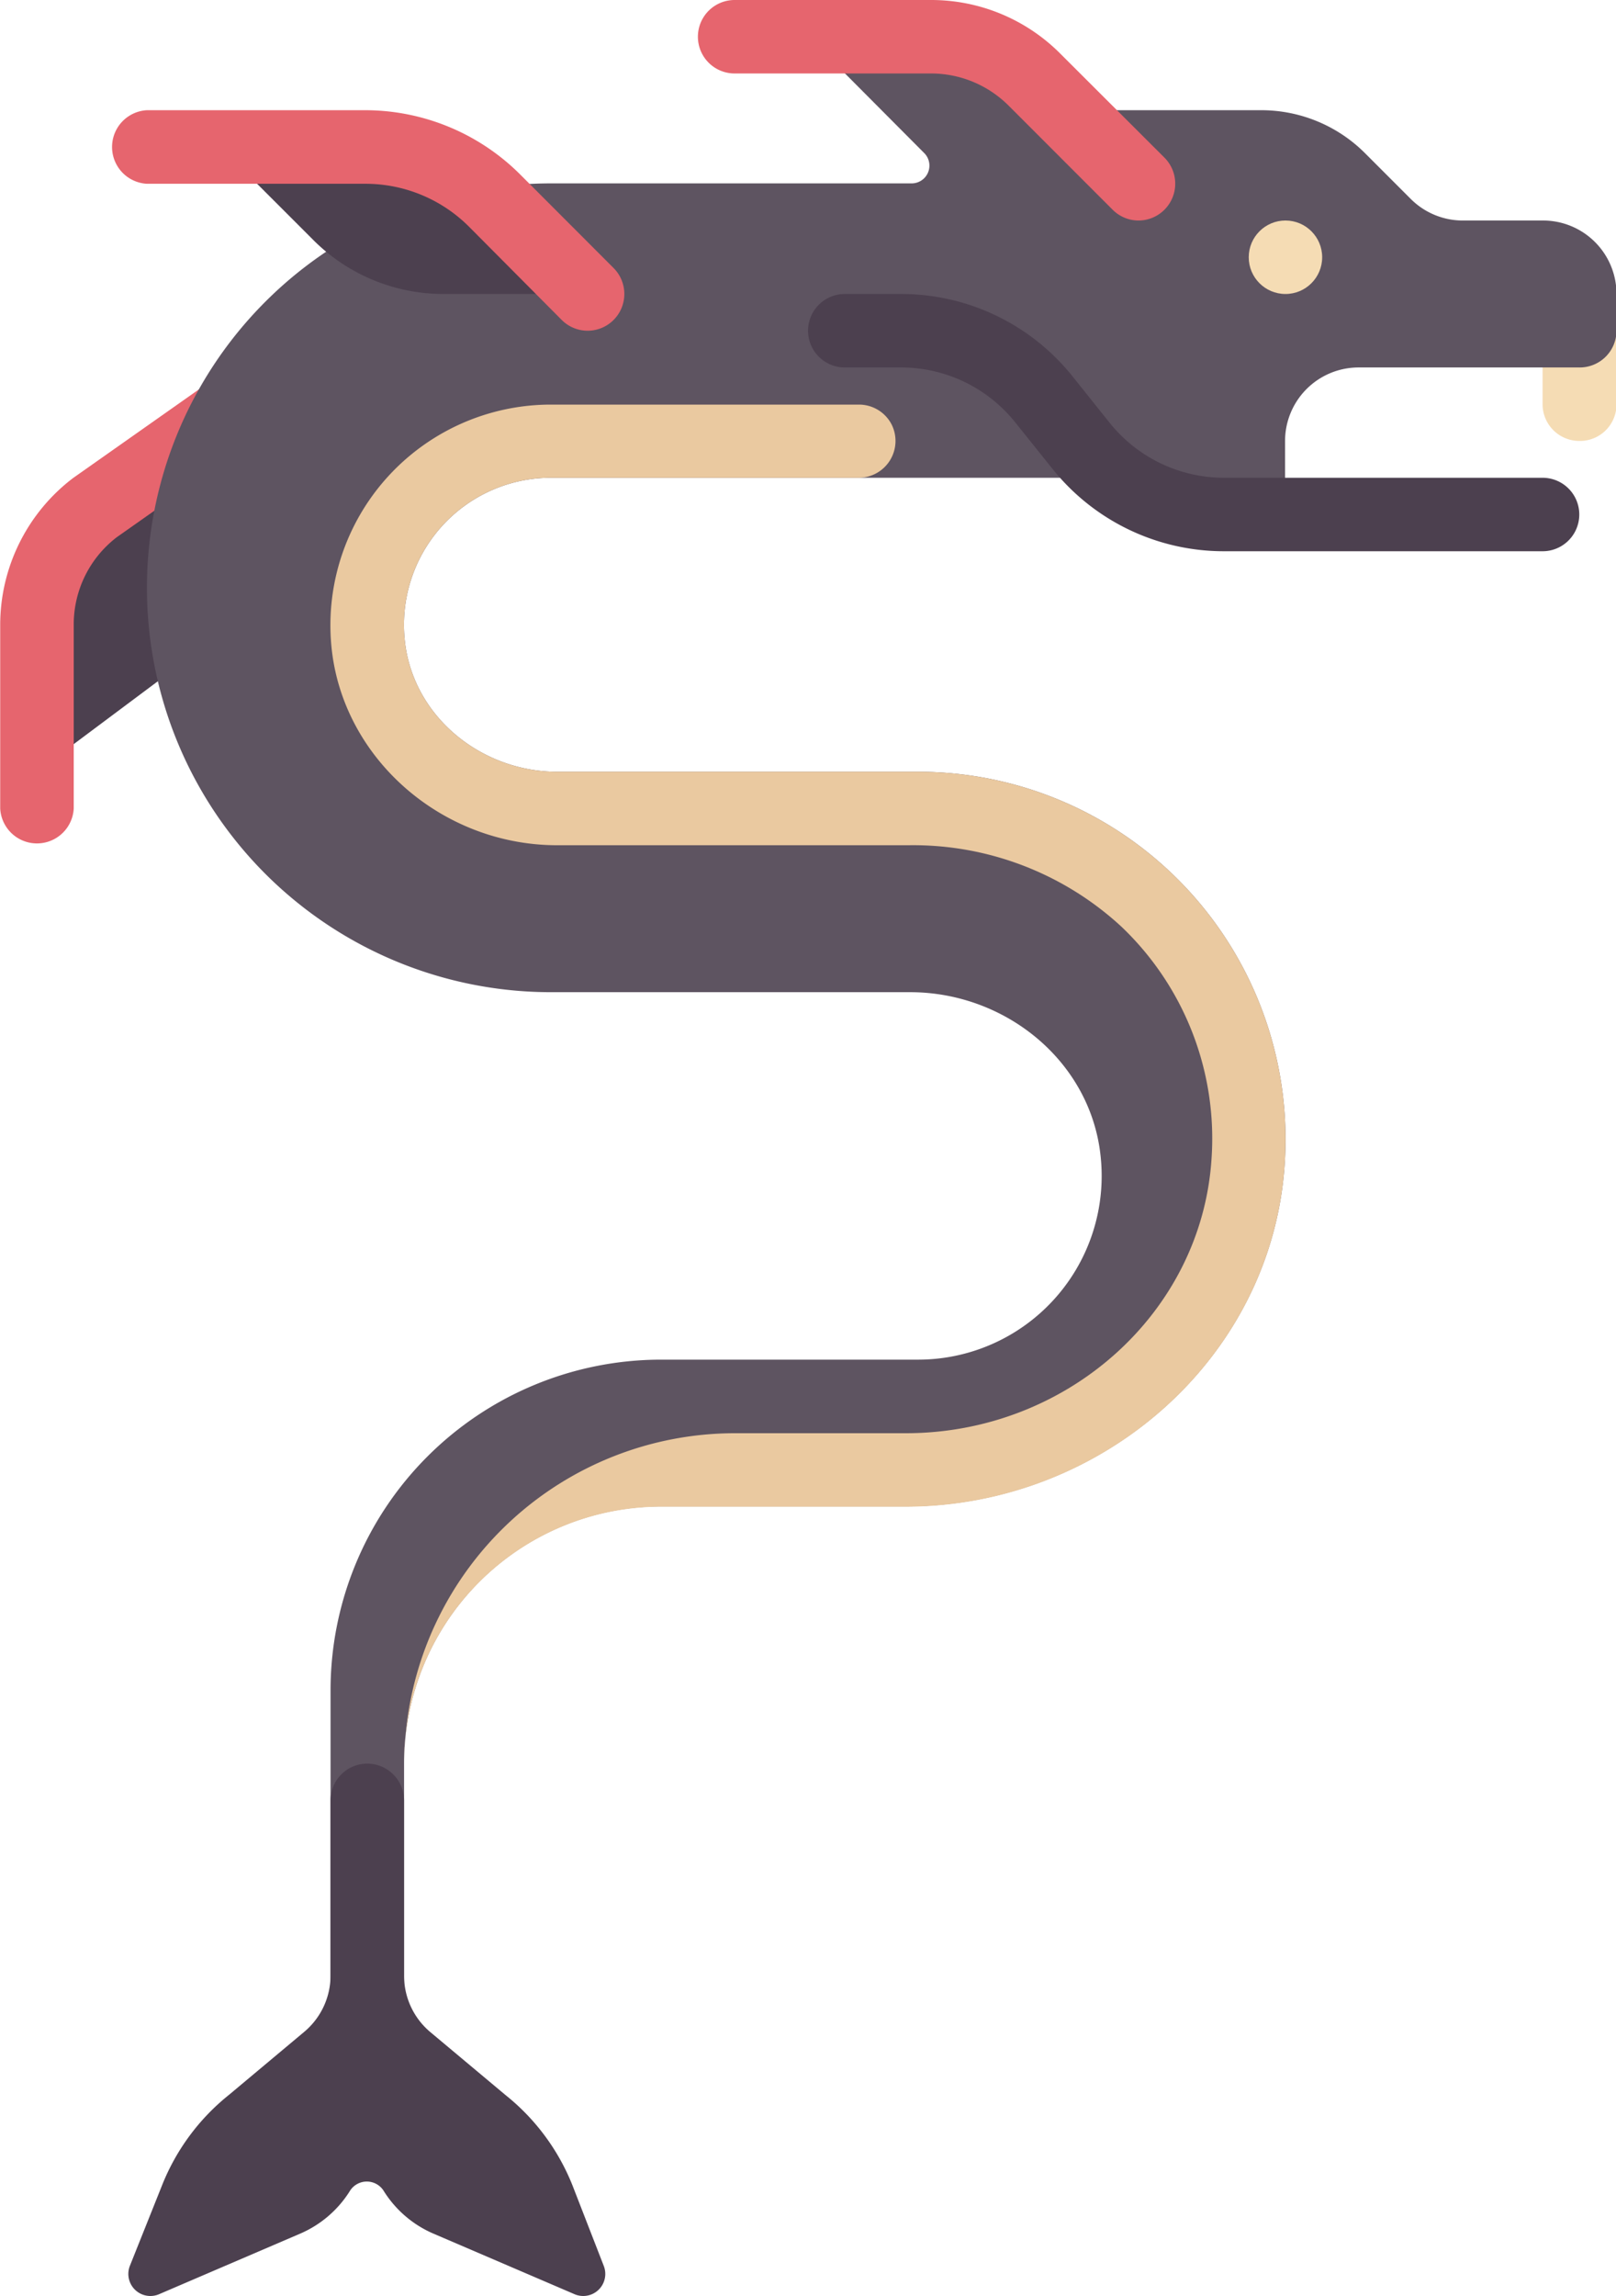 
<svg xmlns="http://www.w3.org/2000/svg" viewBox="0 0 161.97 230">
    <defs>
        <style>.a{fill:#4c404f;}.b{fill:#e6656e;}.c{fill:#f5dcb4;}.d{fill:#5e5461;}.e{fill:#eac9a0;}
        </style>
    </defs>
    <path class="a" d="M49.66,71.07V87.64l14.73-11V54.5L54.08,62.24A11,11,0,0,0,49.66,71.07Z" transform="translate(-45.98 -10.33)"/>
    <path class="b" d="M68.07,47.82,53.34,58.19A18.48,18.48,0,0,0,46,72.91V91.32a3.69,3.69,0,0,0,7.37,0V72.91a11,11,0,0,1,4.32-8.77l10.4-7.32v-9Z" transform="translate(-45.98 -10.33)"/>
    <path class="c" d="M204.27,54.5h0a3.68,3.68,0,0,1-3.68-3.68V43.46H208v7.36A3.66,3.66,0,0,1,204.27,54.5Z" transform="translate(-45.98 -10.33)"/>
    <path class="d" d="M200.59,32.42h-8a7.38,7.38,0,0,1-5.21-2.16l-4.57-4.57a14.7,14.7,0,0,0-10.41-4.32H152.74L145.37,14H127L138.65,25.7a1.78,1.78,0,0,1-1.26,3H101.2A40.49,40.49,0,0,0,60.71,69.23h0a40.49,40.49,0,0,0,40.49,40.49h36c9.61,0,18.2,7,19.11,16.6A18.4,18.4,0,0,1,138,146.53H112.24a33.14,33.14,0,0,0-33.13,33.14V212.8h7.37V187a25.76,25.76,0,0,1,25.76-25.77h24.51c19.61,0,36.73-14.8,38-34.36A36.82,36.82,0,0,0,138,87.64H101.83c-7.69,0-14.56-5.63-15.29-13.28A14.73,14.73,0,0,1,101.2,58.19h58.9l3.68,3.68h11V54.5a7.37,7.37,0,0,1,7.37-7.36h22.08A3.69,3.69,0,0,0,208,43.46V39.78A7.36,7.36,0,0,0,200.59,32.42Z" transform="translate(-45.98 -10.33)"/>
    <path class="e" d="M86.61,184.39a25.64,25.64,0,0,0-.13,2.64C86.48,186.14,86.54,185.26,86.61,184.39Z" transform="translate(-45.98 -10.33)"/>
    <path class="e" d="M138,87.64H101.83c-7.69,0-14.56-5.63-15.29-13.28A14.73,14.73,0,0,1,101.2,58.19h30.86a3.69,3.69,0,0,0,3.29-5.33h0a3.68,3.68,0,0,0-3.29-2H101.2a22.1,22.1,0,0,0-22,24.24C80.28,86.24,90.22,95,101.83,95H137a30.78,30.78,0,0,1,21.36,8.14,29.29,29.29,0,0,1,9.05,23.28c-1,15.41-14.46,27.48-30.65,27.48H119.61a33.15,33.15,0,0,0-33,30.49,25.77,25.77,0,0,1,25.63-23.13h24.51c19.61,0,36.73-14.8,38-34.36A36.82,36.82,0,0,0,138,87.64Z" transform="translate(-45.98 -10.33)"/>
    <path class="a" d="M200.59,65.55H168.68a22,22,0,0,1-17.24-8.29l-3.68-4.59a14.65,14.65,0,0,0-11.5-5.53h-5.61a3.68,3.68,0,0,1,0-7.36h5.61a22,22,0,0,1,17.25,8.29l3.67,4.59a14.69,14.69,0,0,0,11.5,5.53h31.91a3.68,3.68,0,1,1,0,7.36Z" transform="translate(-45.98 -10.33)"/>
    <path class="a" d="M103.36,229.25a22,22,0,0,0-6.71-9.05l-7.54-6.31a7.36,7.36,0,0,1-2.63-5.64V190.71A3.69,3.69,0,0,0,82.79,187h0a3.68,3.68,0,0,0-3.68,3.68v17.54a7.36,7.36,0,0,1-2.63,5.64l-7.54,6.31a22,22,0,0,0-6.71,9.05L59,237.3a2.21,2.21,0,0,0,2.92,2.85l14.17-6.08a11,11,0,0,0,5-4.33,2,2,0,0,1,3.31,0,11,11,0,0,0,5,4.33l14.17,6.08a2.21,2.21,0,0,0,2.92-2.85Z" transform="translate(-45.98 -10.33)"/>
    <circle class="c" cx="128.84" cy="25.77" r="3.68"/>
    <path class="b" d="M160.1,32.42a3.67,3.67,0,0,1-2.6-1.08L147.09,20.93a11,11,0,0,0-7.82-3.24H119.61a3.68,3.68,0,1,1,0-7.36h19.66a18.26,18.26,0,0,1,13,5.39L162.7,26.13a3.69,3.69,0,0,1-2.6,6.29Z" transform="translate(-45.98 -10.33)"/>
    <path class="a" d="M95.55,30.45a18.38,18.38,0,0,0-13-5.39H68.07l9.33,9.33a18.44,18.44,0,0,0,13,5.39h14.46Z" transform="translate(-45.98 -10.33)"/>
    <path class="b" d="M104.88,43.46a3.67,3.67,0,0,1-2.6-1.08L93,33.05a14.67,14.67,0,0,0-10.42-4.31H60.71a3.69,3.69,0,0,1,0-7.37H82.53a22,22,0,0,1,15.62,6.47l9.33,9.34a3.68,3.68,0,0,1-2.6,6.28Z" transform="translate(-45.98 -10.33)"/>
</svg>
